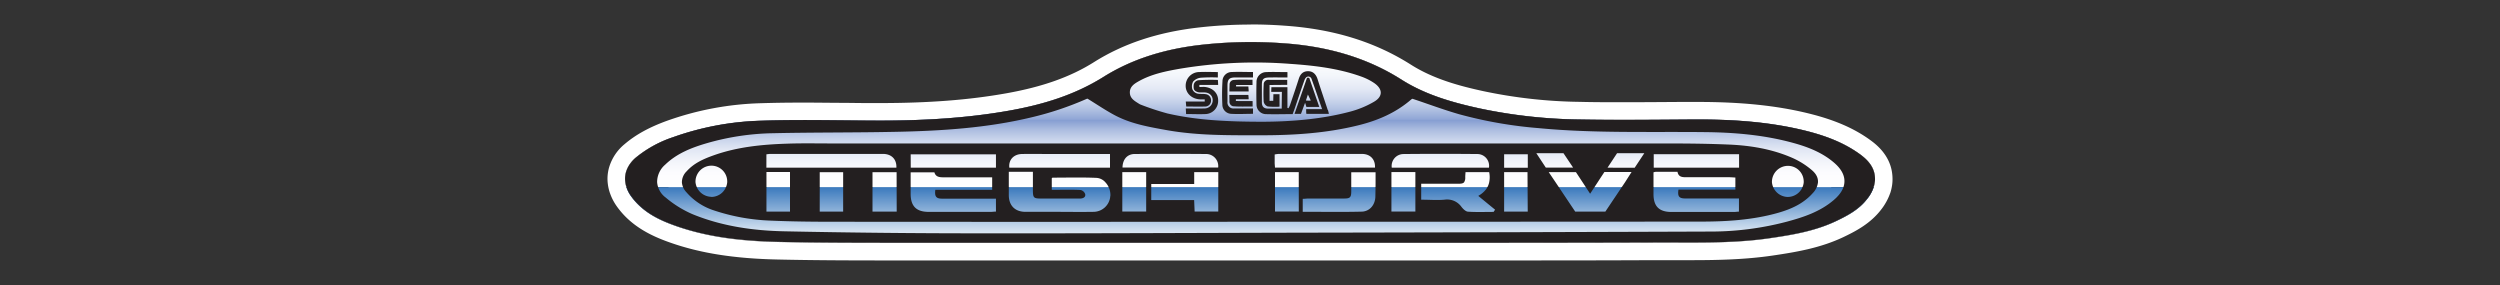 <svg id="Calque_1" data-name="Calque 1" xmlns="http://www.w3.org/2000/svg" xmlns:xlink="http://www.w3.org/1999/xlink" viewBox="0 0 1000 114"><rect x="0" y="0" width="1000" height="114" fill="#333333" stroke="none"/><defs><linearGradient id="linear-gradient" x1="500" y1="41.23" x2="500" y2="99.19" gradientTransform="matrix(1, 0, 0, -1, 0, 116.09)" gradientUnits="userSpaceOnUse"><stop offset="0" stop-color="#fff"/><stop offset="0.1" stop-color="#fcfcfe"/><stop offset="0.18" stop-color="#f2f4fa"/><stop offset="0.26" stop-color="#e1e7f4"/><stop offset="0.33" stop-color="#c9d4eb"/><stop offset="0.4" stop-color="#aabbdf"/><stop offset="0.46" stop-color="#879fd2"/><stop offset="0.47" stop-color="#91a7d6"/><stop offset="0.54" stop-color="#b2c2e2"/><stop offset="0.61" stop-color="#ced8ed"/><stop offset="0.68" stop-color="#e4e9f5"/><stop offset="0.77" stop-color="#f3f6fb"/><stop offset="0.86" stop-color="#fcfdfe"/><stop offset="1" stop-color="#fff"/></linearGradient><linearGradient id="linear-gradient-2" x1="500.02" y1="18.89" x2="500.02" y2="41.23" gradientTransform="matrix(1, 0, 0, -1, 0, 116.09)" gradientUnits="userSpaceOnUse"><stop offset="0" stop-color="#fff"/><stop offset="1" stop-color="#3a79bd"/></linearGradient></defs><title>logo</title><path d="M500.34,16.83q6.39,0,12.79.46c16.87,1.14,32.93,5.34,47.39,14.51C570.18,37.94,581,41,591.94,43.38a204.19,204.19,0,0,0,39.74,4.41q9.08.16,18.15.15c8.82,0,17.64-.08,26.46-.15h2.88c14.41,0,28.71,1,42.77,4.43,7.85,1.94,15.43,4.67,22.07,9.49,3.07,2.25,5.48,4.9,5.91,8.63A10.5,10.5,0,0,1,750,72c0,.3,0,.6-.07.9a10.75,10.75,0,0,1-.43,1.93h0A16,16,0,0,1,748,78l0,0a13.93,13.93,0,0,1-1.09,1.55c-3.21,4.24-7.77,6.68-12.45,8.9C726,92.46,717.08,94,708,95.3c-10.71,1.58-21.47,1.77-32.24,1.77l-10.6,0h-3.49q-31.73.14-63.45.11H360.16c-16.41,0-32.81,0-49.2-.38-13.77-.3-27.44-1.74-40.55-6.36-5-1.75-9.85-3.92-13.9-7.45a25.47,25.47,0,0,1-4.23-4.69,13.62,13.62,0,0,1-1.72-3.43h0a10,10,0,0,1-.46-1.93,9.66,9.66,0,0,1,.27-4,12.13,12.13,0,0,1,4-5.93,46.89,46.89,0,0,1,14.88-8.12,114.34,114.34,0,0,1,35.5-6.59c5.69-.18,11.38-.24,17.06-.24,8.52,0,17,.13,25.57.19h4.33c17.49,0,34.91-.94,52.15-4,13.25-2.38,25.89-6.15,37.59-13.49S466.2,19.62,479.85,18a180.06,180.06,0,0,1,20.49-1.18m0-7a184.68,184.68,0,0,0-21.29,1.23c-16.11,1.9-29.63,6.39-41.34,13.73-9.5,6-20.65,9.94-35.11,12.53-15,2.68-31.13,3.92-50.91,3.92h-4.27c-3.22,0-6.42-.06-9.62-.09-5.24,0-10.66-.1-16-.1-6.56,0-12,.08-17.26.24a121.5,121.5,0,0,0-37.65,7c-7.23,2.62-12.64,5.61-17.08,9.4A19,19,0,0,0,243.63,67a16.42,16.42,0,0,0-.46,6.87,17.8,17.8,0,0,0,.75,3.19c0,.07.05.15.08.22a20.64,20.64,0,0,0,2.54,5,32.64,32.64,0,0,0,5.39,6c5.24,4.57,11.39,7.09,16.15,8.76,12,4.23,25.58,6.38,42.72,6.76,16.47.38,33.19.38,49.36.38h238.1c20.35,0,42.12,0,63.48-.11H675.8c10,0,21.69-.14,33.26-1.85,9.74-1.43,19.24-3.08,28.34-7.4,5-2.39,10.75-5.4,15-10.91a22.22,22.22,0,0,0,1.51-2.15.53.53,0,0,0,.06-.1,22.47,22.47,0,0,0,2-4.12,5.37,5.37,0,0,0,.21-.56,18.72,18.72,0,0,0,.69-3.14c.07-.52.11-1,.13-1.58a18.23,18.23,0,0,0-.12-2.77c-.89-7.71-6.79-12-8.74-13.44-6.5-4.73-14.29-8.1-24.51-10.63-12.81-3.17-26.93-4.64-44.45-4.64h-2.94l-4.48,0c-7.19.05-14.62.11-21.92.11-6.65,0-12.55,0-18-.15a197.24,197.24,0,0,1-38.41-4.26c-9.19-2-19.85-4.75-29.11-10.64-14.45-9.16-31-14.25-50.68-15.58-4.37-.32-8.85-.48-13.26-.48Z" fill="#fff"/><path d="M509.05,45.51a13.06,13.06,0,0,1-2.41-.19,5.3,5.3,0,0,1-3.88-4.43,58.14,58.14,0,0,1,0-7.23,4.63,4.63,0,0,1,4.65-4.6H515a2.81,2.81,0,0,1,2.81,2.81v2.06A2.8,2.8,0,0,1,515,36.75h-.42a2.8,2.8,0,0,1,.13.86v5a2.81,2.81,0,0,1-2.81,2.81h-1.32A11.6,11.6,0,0,1,509.05,45.51Z"/><path d="M507.52,31.91h7.41V34h-7.1v6.3h1a2.38,2.38,0,0,1,.46,0c0-1.12.05-1.61.05-2.69h2.47v5c-.94,0-1.88.06-2.78.06a11.63,11.63,0,0,1-1.95-.14,2.57,2.57,0,0,1-1.6-1.86,56.73,56.73,0,0,1,0-6.9,1.81,1.81,0,0,1,1.73-1.9h.28m0-5.62h0a7.43,7.43,0,0,0-7.64,7.2v.09a63.73,63.73,0,0,0,0,7.57A8.07,8.07,0,0,0,506,48.06h.08a15.33,15.33,0,0,0,2.95.25h2.78a5.63,5.63,0,0,0,5.62-5.63V39a5.63,5.63,0,0,0,3.1-5V31.91a5.62,5.62,0,0,0-5.62-5.62h-7.38Z" fill="#fff"/><path d="M517.84,48.42a2.81,2.81,0,0,1-2.81-2.8,3,3,0,0,1,.16-.94c1.7-4.94,3.35-9.7,5-14.46a2.81,2.81,0,0,1,2.56-1.89h1a2.81,2.81,0,0,1,2.66,1.89l4,11.73a2.81,2.81,0,0,1-1.74,3.58,2.91,2.91,0,0,1-.92.15h-4.34l-.37.91a2.83,2.83,0,0,1-2.63,1.84Z"/><path d="M523.68,31.1l4,11.73h-5.16L522,41.18c-.64,1.7-1.14,3-1.66,4.43h-2.53l5-14.46h.87m-1.31,9.13h1.9c-.33-.8-1.14-2.41-1.14-2.41s-.51,1.61-.8,2.41m1.31-14.76h-1.08a5.62,5.62,0,0,0-5.13,3.79c-1.61,4.77-3.28,9.53-5,14.46a5.62,5.62,0,0,0,5.37,7.46h2.58a5.61,5.61,0,0,0,4.82-2.78h2.47A5.61,5.61,0,0,0,533,41l-1.6-4.61L529,29.24a5.63,5.63,0,0,0-5.32-3.79Z" fill="#fff"/><path d="M510.61,48.53c-1.8,0-3.28,0-4.66-.07a6.63,6.63,0,0,1-6.25-6.6c-.08-3.07-.08-6.12,0-9.07a6.68,6.68,0,0,1,6.54-6.72c1-.06,2.13-.08,3.48-.08h5.17a2.82,2.82,0,0,1,2.81,2.71,6.28,6.28,0,0,1,5.4-3h.12c3.06,0,5.41,1.85,6.43,5.07.84,2.63,1.7,5.26,2.59,7.87l1.5,4.52a10,10,0,0,1,.32,1.42,2.51,2.51,0,0,0,.1.49A2.82,2.82,0,0,1,532,48.4a2.69,2.69,0,0,1-.57.06h-8.92a2.82,2.82,0,0,1-2.73-2.11l-.12.34A2.81,2.81,0,0,1,517,48.53h-6.38Zm12.6-12.26c-.55,1.55-1.07,3.1-1.61,4.61V41a2.71,2.71,0,0,1,.8-.11h2.41Zm-15.7,4.37h2.34V39.57h-1.42a2.66,2.66,0,0,1-.92-.16c0,.41,0,.81,0,1.23Z"/><path d="M523.22,28.49c2,0,3.17,1.23,3.79,3.12,1.32,4.15,2.73,8.27,4.09,12.41a14.65,14.65,0,0,1,.33,1.6h-8.95c0-.58-.05-1.07-.09-1.89h6.38c-1.51-4.36-2.85-8.38-4.28-12.29a1.38,1.38,0,0,0-1.25-.76h-.14c-.67.07-1.18.8-1.38,1.42-1.35,3.72-2.58,7.48-3.87,11.24-.25.75-.55,1.49-.86,2.36h-6.35c-1.52,0-3.05,0-4.57-.07a3.83,3.83,0,0,1-3.54-3.85c-.07-3-.07-6,0-8.93a3.92,3.92,0,0,1,3.82-4h.07c1.1-.06,2.21-.08,3.33-.08h5.16v2.18h-7.23c-2.3,0-2.95.67-3,2.92s0,4.64,0,6.95c0,1.7.73,2.57,2.41,2.57h5.52c0-2.25.06-6.7.06-6.7h-4.26l.05-1.88h6.43V43.2a3.25,3.25,0,0,1,.42.11,9.72,9.72,0,0,0,.6-1.21c1.19-3.51,2.41-7,3.5-10.52.59-1.85,1.76-3,3.67-3.09h.06m0-5.62H523a9.23,9.23,0,0,0-4.82,1.43,5.64,5.64,0,0,0-3.31-1.08h-5.17c-1.4,0-2.55,0-3.65.09A9.51,9.51,0,0,0,497,32.74c-.08,3-.08,6.07,0,9.18a9.44,9.44,0,0,0,9,9.35c1.41,0,2.92.07,4.75.07h6.37a5.63,5.63,0,0,1,5.48-.07h9a5.62,5.62,0,0,0,5.63-5.62,5.45,5.45,0,0,0-.12-1.14,2.61,2.61,0,0,0-.08-.42,11.84,11.84,0,0,0-.43-1.78c-.5-1.55-1-3.07-1.51-4.6-.86-2.55-1.73-5.19-2.57-7.78-1.43-4.41-4.82-7-9.13-7Z" fill="#fff"/><path d="M491.8,39.45A2.81,2.81,0,0,1,489,36.64h0V33.88a4.57,4.57,0,0,1,4.31-4.66c1-.1,2.15-.14,3.54-.14H501a2.79,2.79,0,0,1,2.81,2.79v2.19a2.81,2.81,0,0,1-1.54,2.51,2.81,2.81,0,0,1-2.74,2.88H491.8Z"/><path d="M496.9,31.89c1.35,0,2.72,0,4.14,0v2.13h-6.57v.61h4.9c0,.75.06,1.27.1,2h-7.69c0-1.11.05-2.07.05-2.76A1.8,1.8,0,0,1,493.57,32h0c1.09-.1,2.18-.13,3.3-.13m0-5.63c-1.48,0-2.69.06-3.82.16a7.38,7.38,0,0,0-6.85,7.46v2.76a5.63,5.63,0,0,0,5.62,5.63h7.7A5.64,5.64,0,0,0,505,38.13a5.63,5.63,0,0,0,1.74-4.07V31.93a5.62,5.62,0,0,0-5.62-5.62h-4.14Z" fill="#fff"/><path d="M497,45.45c-1.61,0-2.81-.05-4-.14a4.66,4.66,0,0,1-4-4.78V38a2.81,2.81,0,0,1,2.81-2.81h7.63a2.81,2.81,0,0,1,2.81,2.65h0a2.8,2.8,0,0,1,1.69,2.58v2.15a2.81,2.81,0,0,1-2.81,2.81h-2.05Z"/><path d="M499.41,38c0,.5.07,1,.11,1.74h-5.1v.69h6.71v2.14H497a34.73,34.73,0,0,1-3.74-.13,1.9,1.9,0,0,1-1.4-2c0-.74,0-1.55,0-2.52h7.62m0-5.62h-7.62A5.63,5.63,0,0,0,486.19,38v2.54a7.41,7.41,0,0,0,6.57,7.57c1.24.11,2.53.16,4.19.16h4.14a5.63,5.63,0,0,0,5.62-5.63V40.44a5.61,5.61,0,0,0-2-4.3,5.63,5.63,0,0,0-5.31-3.76Z" fill="#fff"/><path d="M479.48,48.55h-5a2.8,2.8,0,0,1-2.81-2.66l-.13-2.24a2.81,2.81,0,0,1,2.67-3h7.51c.64,0,.62-.34.62-.5a.6.6,0,0,0,0-.19,1.32,1.32,0,0,0-.65-.14h-2a6.26,6.26,0,0,1-2.84-.94c-1.74-1.16-2.37-2.54-2.24-4.93a5,5,0,0,1,4.65-4.74,42.68,42.68,0,0,1,4.52-.17c1.85,0,3.43.05,3.49.05A2.82,2.82,0,0,1,490,31.79s.05,1.14.09,2a2.8,2.8,0,0,1-.8,2.07l-.27.26a8.25,8.25,0,0,1-2.95,11.27,8.45,8.45,0,0,1-3.39,1.09C481.69,48.52,480.71,48.55,479.48,48.55Z"/><path d="M483.76,31.88c1.83,0,3.4.05,3.4.05s.06,1.14.1,2h-7.49a5,5,0,0,1,0,.8,3.18,3.18,0,0,0,.61,0H482c3.21.37,5.38,2.59,5.36,5.54a5.26,5.26,0,0,1-4.82,5.34c-1,.06-2,.07-3,.07-1.61,0-3.29-.05-5-.05,0-.73-.08-1.34-.13-2.24h7.45a3.26,3.26,0,0,0,3.33-3.19,1.62,1.62,0,0,0,0-.22c-.05-1.82-1.39-3-3.41-3h-1.79a3.5,3.5,0,0,1-1.42-.39c-.73-.48-1.09-.8-1-2.41a2.19,2.19,0,0,1,2.09-2.09c1.4-.12,2.8-.18,4.2-.16m0-5.62h0a45.59,45.59,0,0,0-4.82.19,7.79,7.79,0,0,0-7.07,7.39,8.92,8.92,0,0,0,.7,4.27,5.63,5.63,0,0,0-3.85,5.63l.07,1.15c0,.36,0,.7.06,1.08a5.63,5.63,0,0,0,5.62,5.33h5c1.29,0,2.35,0,3.36-.08a10.9,10.9,0,0,0,10.09-10.91,11.09,11.09,0,0,0-.67-3.91,5.56,5.56,0,0,0,.59-2.78c0-.86-.1-2-.1-2a5.62,5.62,0,0,0-5.42-5.34c-.07,0-1.69,0-3.6,0Z" fill="#fff"/><path d="M495.67,48.47c-1.36,0-2.48,0-3.53-.1A6.48,6.48,0,0,1,486,42a81.59,81.59,0,0,1,.06-9.64,6.53,6.53,0,0,1,6.38-6.29c1-.06,2.11-.09,3.43-.09h5.15a2.81,2.81,0,0,1,2.82,2.81V31a2.81,2.81,0,0,1-2.82,2.81h-7.31v6.76h7.33a2.81,2.81,0,0,1,2.81,2.81v2.2a2.81,2.81,0,0,1-2.81,2.81h-5.42Z"/><path d="M495.9,28.8c1.69,0,3.39.05,5.15.05V31H494.1c-2.45,0-3.15.71-3.22,3.21v6.54a2.36,2.36,0,0,0,2.65,2.65H501v2.19c-1.84,0-3.64,0-5.41,0-1.14,0-2.25,0-3.37-.09a3.68,3.68,0,0,1-3.48-3.71,82.47,82.47,0,0,1,.16-9.3,3.71,3.71,0,0,1,3.71-3.64q1.62-.09,3.27-.09m0-5.62c-1.38,0-2.53,0-3.61.1a9.34,9.34,0,0,0-9,8.91,84.17,84.17,0,0,0-.06,9.92,9.32,9.32,0,0,0,8.72,9c1.11.08,2.3.11,3.72.11h5.41a5.63,5.63,0,0,0,5.63-5.63V43.38a5.63,5.63,0,0,0-5.63-5.62h-4.54V36.6h4.51A5.62,5.62,0,0,0,506.68,31V28.81a5.61,5.61,0,0,0-5.62-5.62h-5.15Z" fill="#fff"/><path d="M479.08,45.5h-4.54a2.81,2.81,0,0,1-2.8-2.52c-.07-.67-.12-1.23-.19-2.06a2.77,2.77,0,0,1,.74-2.14,2.55,2.55,0,0,1,.38-.35,7.89,7.89,0,0,1-1.13-3.9,8.3,8.3,0,0,1,8.14-8.46h0c.9-.05,1.85-.07,3-.07h4.52A2.81,2.81,0,0,1,490,28.81V31a2.81,2.81,0,0,1-2.81,2.81h-3.85a22.58,22.58,0,0,0-2.33.12,3.3,3.3,0,0,0-1.41.35,1.62,1.62,0,0,0,0,.44,1,1,0,0,0,.29.08,6.17,6.17,0,0,0,.86,0,11.27,11.27,0,0,1,2,.15,5.2,5.2,0,0,1,4.48,5.4,5.15,5.15,0,0,1-5.13,5.13Z"/><path d="M482.68,28.79c1.48,0,3,0,4.52,0V31c-1.3,0-2.58-.07-3.86-.07a26.12,26.12,0,0,0-2.65.13,4.74,4.74,0,0,0-3.41,1.52,3.91,3.91,0,0,0-.37,3,2.93,2.93,0,0,0,2.51,1.9c.86.13,1.88,0,2.78.16a2.42,2.42,0,0,1,2.21,2.54,2.33,2.33,0,0,1-2.25,2.41H474.5c-.07-.66-.12-1.19-.19-2h7.59a6.19,6.19,0,0,1,0-.86c-.71,0-1.21,0-1.84,0-3.29-.14-5.73-2.36-5.79-5.31a5.47,5.47,0,0,1,5.3-5.62h.18c1-.05,1.91-.06,2.88-.06m0-5.63c-1.22,0-2.22,0-3.17.08a11.08,11.08,0,0,0-10.8,11.33v0a10.62,10.62,0,0,0,.65,3.48,5.53,5.53,0,0,0-.63,3.09c.06.86.12,1.42.19,2.12a5.62,5.62,0,0,0,5.63,5h4.56c1.2,0,2.19,0,3.11-.05a7.93,7.93,0,0,0,7.84-7.8,8.11,8.11,0,0,0-.94-4.15A5.62,5.62,0,0,0,492.85,31V28.83a5.63,5.63,0,0,0-5.62-5.63h-4.52Z" fill="#fff"/><path d="M416.48,91.39H332.94c-9.53,0-17.37-.15-24.71-.46a83.92,83.92,0,0,1-24.1-4.41,27.3,27.3,0,0,1-11.59-7.79,11.61,11.61,0,0,1-1.8-2.69,8,8,0,0,1-.81-3,8.94,8.94,0,0,1,2.65-6.55c3.3-3.67,7.61-5.57,11.77-7.07,10.44-3.75,21.26-4.57,30.46-4.88,2.32-.08,4.82-.12,7.92-.12h344c10,0,17.73.14,24.9.44,10.07.45,18.59,2.21,26.07,5.4a34.46,34.46,0,0,1,8.84,5.55c3.12,2.66,3.57,5.43,3.4,7.23a8,8,0,0,1-.8,2.87A12.43,12.43,0,0,1,727,79c-3.6,4-8.26,6.65-15.1,8.59-11.17,3.21-22.43,3.62-32,3.62-34.54.06-68.43.07-103,.07Zm171.1-9.51c1.08.06,2.28.1,3.71.1L589.5,80.5a2.78,2.78,0,0,1-1-2.41,2.85,2.85,0,0,1,1.38-2.21,6.44,6.44,0,0,0,2.58-2.41,4,4,0,0,0,.45-1.16,5.31,5.31,0,0,0,.1-.68h-4.18a5.1,5.1,0,0,1-1.08,3.18,5.51,5.51,0,0,1-4.36,1.51h-12.1v.8h3a29.43,29.43,0,0,0,3.27-.11c.4,0,.8-.06,1.21-.06a9.75,9.75,0,0,1,8.1,4,4.32,4.32,0,0,0,.8.91ZM406.33,78.09c0,2.6,1.25,3.83,3.87,3.85h3.62c-2.52-.6-3.44-2.33-3.45-5.88V71.5h-4Zm28-4.25a5.33,5.33,0,0,1,2.47,3,4.11,4.11,0,0,1-.61,3.45,4.47,4.47,0,0,1-2.41,1.61h3.76a4,4,0,0,0,3.84-3.77,4.56,4.56,0,0,0-.43-2.12,4.42,4.42,0,0,0-.8-1.2,2.57,2.57,0,0,0-1.61-.88C437.22,73.91,435.85,73.86,434.3,73.84Zm229.94-.93v4.52c0,1.74.3,2.93.92,3.57s1.76,1,3.45,1h3.26a4.56,4.56,0,0,1-2.34-1.46,6.13,6.13,0,0,1-.94-5.09A2.82,2.82,0,0,1,671,73.1a4.47,4.47,0,0,1-1.87-1.55h-4.82c0,.44,0,.9,0,1.36ZM367,75.39v2.12c0,1.69.3,2.87.92,3.49s1.84.94,3.55.94h3.21a4.62,4.62,0,0,1-2.26-1.38c-1.33-1.51-1.26-3.5-1.06-5a2.81,2.81,0,0,1,2.53-2.41,5,5,0,0,1-1.83-1.4h-5Zm176.26-2.46v3.83c0,2.83-1.06,4.51-3.21,5.16,1.6,0,3.11,0,4.54-.09,1.84,0,2.69-1.75,2.71-3.42l.08-5.51V71.69h-4.1Zm97.28,8.92,5.71-8.55,1.12-1.67h-4.1l-3.13,4.81-1.74,2.65a2.8,2.8,0,0,1-2.3,1.24h0a2.79,2.79,0,0,1-2.34-1.26l-3-4.57-1.85-2.81h-4.09l1.09,1.61,5.73,8.55Zm-306.15,0V71.69h-3.74V81.84Zm273.79,0V71.67h-3.8V81.83Zm-152.58,0V71.67h-3.9V81.82Zm-142.47,0V71.62h-3.79v10.2Zm42.68,0V71.69h-4V81.8Zm207.44,0V71.64h-3.95V81.79Zm-46.59,0V71.66h-3.88V81.79Zm-32.21,0V71.66h-4v1.92a2.81,2.81,0,0,1-2.82,2.81H463.32v.8h14.36a2.81,2.81,0,0,1,2.81,2.68s.07,1.61.08,1.91ZM281,72.52v.21a3.14,3.14,0,0,0,.26,1A3.7,3.7,0,0,0,284.53,76a3.64,3.64,0,0,0,3.21-2.21,3,3,0,0,0,.27-1v-.19a3.29,3.29,0,0,0-1-2.34,3.62,3.62,0,0,0-2.56-1.06v0A3.58,3.58,0,0,0,281,72.49Zm434.13-3.38a3.66,3.66,0,0,0-2.57,1.1,3.23,3.23,0,0,0-1,2.25v.24a3.21,3.21,0,0,0,.26,1,3.73,3.73,0,0,0,3.3,2.22,3.63,3.63,0,0,0,3.21-2.2,3,3,0,0,0,.26-1v-.16a3.29,3.29,0,0,0-1-2.36,3.52,3.52,0,0,0-2.52-1.07h0Zm-62.76-4.87.12-.18h-4.15l-.11.18Zm-28.39,0-.1-.16h-4.13l.11.16Z"/><path d="M322.75,57.28c3.48,0,6.95,0,10.44,0H666.72c8.27,0,16.54.09,24.78.43,8.62.38,17.11,1.77,25.09,5.18a31.91,31.91,0,0,1,8.15,5.1c1.8,1.54,2.59,3.21,2.41,4.87a5.68,5.68,0,0,1-.55,1.94A9.71,9.71,0,0,1,725,77.19c-3.71,4.12-8.53,6.28-13.78,7.79C701,87.9,690.55,88.5,680,88.51q-51.82.08-103.63.06H333c-8.2,0-16.41-.11-24.59-.46a80.47,80.47,0,0,1-23.3-4.25,24.31,24.31,0,0,1-10.44-7,8.77,8.77,0,0,1-1.38-2,4.86,4.86,0,0,1-.51-1.94,6.17,6.17,0,0,1,1.93-4.51c2.88-3.22,6.66-4.87,10.63-6.3,9.57-3.44,19.55-4.39,29.6-4.72,2.6-.09,5.21-.12,7.82-.12M643,67.08h10.85l3.84-5.8H646.83c-1.2,1.81-2.41,3.65-3.8,5.8m-24.7,0h10.92c-1.45-2.15-2.67-4-3.86-5.77H614.53l3.8,5.77m-61.62,0h38.87a4.71,4.71,0,0,0-3.89-5.41,5.29,5.29,0,0,0-.8-.06q-7.38-.07-14.75-.07t-14.75.07c-3,0-4.94,2.46-4.68,5.47M449,67h38.23a4.81,4.81,0,0,0-4.82-5.43q-7.12-.06-14.25-.06l-14.26.06c-3,0-4.86,2.14-4.91,5.43m-45.3,0H444V61.57h-35.2c-3.34,0-5.46,2.32-5.1,5.44M510,67H550a4.87,4.87,0,0,0-5.24-5.48H511.42a13.26,13.26,0,0,0-1.54.21v3.39c0,.59.09,1.16.14,1.89m-203.44.07h52.05c.15-3.35-1.94-5.49-5.4-5.51h-45c-.51,0-1,.11-1.61.16v5.35m354.9,0h34.15v-5.4h-34.2v5.37m-59.84,0h9.47V61.71h-9.47v5.37m-237.35,0h34.11V61.72H364.3v5.35m-79.75,11.7h0a6.49,6.49,0,0,0,5.76-3.91,5.9,5.9,0,0,0,.49-1.93v-.38a6.33,6.33,0,0,0-6.35-6.23h0a6.38,6.38,0,0,0-6.27,6.15,1.77,1.77,0,0,0,0,.46,5.84,5.84,0,0,0,.49,1.93,6.54,6.54,0,0,0,5.84,3.91m430.56,0h0a6.43,6.43,0,0,0,5.77-3.91,5.63,5.63,0,0,0,.47-1.93,1.71,1.71,0,0,0,0-.32A6.31,6.31,0,0,0,715,66.32h0a6.44,6.44,0,0,0-6.37,6.2v.41a5.85,5.85,0,0,0,.5,1.93A6.55,6.55,0,0,0,715,78.77m-299.63,6H430c2.47,0,4.94,0,7.42,0A6.75,6.75,0,0,0,444,78.31a7.46,7.46,0,0,0-1.94-5.4,5.1,5.1,0,0,0-3.53-1.77c-2.52-.12-5-.15-7.55-.15-3.36,0-6.71.06-10.07.06-.09,0-.19.15-.31.24v4.63h7.09c1.49,0,3,0,4.46.12a2.48,2.48,0,0,1,1.8,1.54c.31,1.19-.65,1.74-1.77,1.82h-15.7c-3,0-3.22-.29-3.22-3.32V68.71h-9.64v9.37c0,4.14,2.48,6.63,6.66,6.67h5.32m262.92,0h15.19c.69,0,1.38-.09,2-.13V79.41H674c-2.35,0-3-.88-2.59-3.54h22.66V71.05c-.9,0-1.75-.14-2.58-.14H674.23c-1.53,0-2.94-.17-3.3-2.16h-8.61a5.42,5.42,0,0,0-.87.19v8.51c0,5,2.2,7.33,7.17,7.35h9.8m-371.84-.17H316V68.81h-9.41V84.63M652.69,68.81H641.81c-.9,1.38-1.8,2.73-2.7,4.12l-1.26,1.93-1.73,2.64c-.6-.91-1.18-1.78-1.74-2.64l-1.28-1.93-2.69-4.08H619.54l2.73,4.08,1.3,1.93,6.56,9.8h12l6.55-9.8,1.29-1.93c.91-1.35,1.82-2.72,2.75-4.12m-96.14,15.8h9.58V68.83h-9.58V84.61M574.22,80a33.92,33.92,0,0,0,3.5-.12c.34,0,.66-.05,1-.05a6.85,6.85,0,0,1,5.86,2.93c.65.8,1.67,1.85,2.59,1.91,1.53.11,3.08.13,4.62.13h5.62l.62-.9c-2.16-1.78-4.33-3.57-6.72-5.52A9.31,9.31,0,0,0,595,74.86a7,7,0,0,0,.73-1.93,10.06,10.06,0,0,0,0-4.09h-9.5c0,.74-.09,1.39-.11,2a3.32,3.32,0,0,1-.48,2.06c-.39.44-1.06.56-2.24.57H568.45v6.43c2,0,3.9.07,5.78.07M510,84.62h9.5V68.85H510V84.61M460.5,80h17.18c.08,1.7.14,3.12.2,4.59h9.44V68.85h-9.64v4.73H460.5V80m141.13,4.63H611V68.85h-9.39v15.8m-152.71,0h9.55V68.85h-9.55V84.63M382,84.78h14.32c.71,0,1.4-.09,2.09-.13V79.41H376.8c-2.34,0-3-.86-2.67-3.53h22.72v-5H377.32c-1.66,0-3.09-.25-3.57-2h-9.5v8.62c0,5,2.24,7.23,7.23,7.23H382m150.52-5.36h-9c-.81,0-1.54.09-2.41.13v5.16c4.69,0,9.29.05,13.85.05,3.27,0,6.52,0,9.76-.11s5.4-2.84,5.45-6.19l0-3.59V72.85h0v-4H540.5v7.82c0,2.17-.51,2.66-2.72,2.68H532.5M349,84.61h9.64V68.88H349V84.61m-21.13,0h9.36V68.88H327.9V84.65m-5.15-33c-3.12,0-5.67,0-8,.11-9.43.32-20.51,1.17-31.33,5-4.51,1.61-9.19,3.7-12.91,7.82a11.78,11.78,0,0,0-3.37,8.62,10.79,10.79,0,0,0,1.05,4,14.81,14.81,0,0,0,2.27,3.34,30,30,0,0,0,12.85,8.56,86.23,86.23,0,0,0,24.9,4.57c7.37.31,15.27.46,24.83.46H576.4c34.9,0,69.08,0,103.63-.06,9.72,0,21.23-.46,32.73-3.73,4.58-1.3,11.25-3.7,16.43-9.43a15.23,15.23,0,0,0,2.53-3.71,11.26,11.26,0,0,0,1.06-3.86c.22-2.51-.37-6.19-4.39-9.64a37.45,37.45,0,0,0-9.64-6c-7.77-3.32-16.62-5.16-27-5.62-7.23-.31-14.94-.45-25-.45H322.75ZM714.39,72.44a1,1,0,0,1,.74-.49.7.7,0,0,1,.51.23.51.51,0,0,1,.17.29v.06h0v.11a.7.7,0,0,1-1.37-.14v-.06Z" fill="#fff"/><path d="M750,72c0,.3,0,.6-.07.9a10.75,10.75,0,0,1-.43,1.93H250.56a10,10,0,0,1-.46-1.93c-.51-3.58.93-7,4.22-9.87a47.19,47.19,0,0,1,14.88-8.12,114.4,114.4,0,0,1,35.51-6.59c14.2-.45,28.41-.14,42.63-.05,18.94.12,37.81-.72,56.48-4,13.25-2.41,26-6.2,37.58-13.49s24.75-11.07,38.43-12.7a177.81,177.81,0,0,1,33.27-.73C530,18.5,546,22.71,560.5,31.87c9.64,6.15,20.42,9.25,31.41,11.58a204.19,204.19,0,0,0,39.74,4.41c14.87.24,29.72.08,44.62,0,15.38-.13,30.65.71,45.65,4.41,7.85,1.95,15.43,4.65,22.06,9.5C747.52,64.27,750.16,67.35,750,72Z" fill="url(#linear-gradient)"/><path d="M749.49,74.86a15.61,15.61,0,0,1-2.64,4.73c-3.21,4.24-7.77,6.68-12.45,8.9C726,92.46,717.08,94,708,95.3c-15.39,2.26-30.87,1.68-46.33,1.76-34.78.16-69.57.09-104.35.11H360.16c-16.41,0-32.81,0-49.2-.38-13.77-.3-27.44-1.74-40.55-6.36-5-1.75-9.85-3.92-13.9-7.45a25.47,25.47,0,0,1-4.23-4.69,13.68,13.68,0,0,1-1.72-3.44Z" fill="url(#linear-gradient-2)"/><path d="M744,61.7c-6.64-4.82-14.22-7.55-22.07-9.49-15-3.7-30.27-4.55-45.65-4.42-14.87.11-29.72.27-44.61,0a204.19,204.19,0,0,1-39.74-4.41C581,41,570.18,37.94,560.52,31.8,546.06,22.63,530,18.43,513.13,17.29a177.93,177.93,0,0,0-33.28.72c-13.65,1.61-26.73,5.38-38.42,12.71s-24.34,11.11-37.59,13.49c-18.67,3.34-37.54,4.18-56.48,4-14.22-.09-28.43-.41-42.63.05a114.34,114.34,0,0,0-35.5,6.59A46.89,46.89,0,0,0,254.35,63c-3.3,2.84-4.73,6.29-4.23,9.86a12.58,12.58,0,0,0,2.19,5.38,25.72,25.72,0,0,0,4.22,4.68c4,3.54,8.92,5.7,13.9,7.46,13.11,4.61,26.78,6,40.55,6.36,16.39.37,32.8.36,49.2.38q69.82,0,139.67,0h57.51c34.78,0,69.57,0,104.35-.12,15.46-.08,30.94.51,46.33-1.76,9-1.33,18-2.83,26.36-6.8,4.68-2.23,9.21-4.67,12.45-8.9a13.62,13.62,0,0,0,3.06-6.67A6.54,6.54,0,0,0,750,72C750.16,67.35,747.52,64.27,744,61.7ZM455.56,32.46c5.15-2.87,10.86-4,16.58-5A182.92,182.92,0,0,1,516,25.54c9.64.67,19.33,1.77,28.55,5.1a23.2,23.2,0,0,1,5.1,2.56c3.5,2.41,3.58,5.37,0,7.48a38.12,38.12,0,0,1-9.27,3.89c-12.59,3.41-25.52,4.07-35,4.12-15.26,0-26.9-.67-38.36-3.29a105.65,105.65,0,0,1-10.67-3.52,3.61,3.61,0,0,1-.71-.35c-1.73-1.11-3.68-2.12-3.7-4.53S453.79,33.46,455.56,32.46Zm277.9,47.59c-5.39,4.6-11.89,6.77-18.54,8.57a119.41,119.41,0,0,1-31,4q-82.83.31-165.67.45c-42.19.11-84.39.31-126.59.26q-38.79,0-77.56-.8c-12.65-.23-25.19-2-37-6.82A43,43,0,0,1,266.26,79a8.41,8.41,0,0,1-3.41-6.12,9.16,9.16,0,0,1,3.21-7c4.65-4.5,10.51-6.8,16.55-8.57A101.53,101.53,0,0,1,309,53.29c16.53-.37,33.07-.22,49.58-.57,18.18-.37,36.31-1.54,54.09-5.8a126.28,126.28,0,0,0,21.92-7.34,1.85,1.85,0,0,1,.4-.12c3.83,2.35,7.32,4.73,11,6.68,6.43,3.39,13.58,4.63,20.67,5.91,12.43,2.22,25,2.05,37.55,2.06,13.2,0,26.27-.8,39.15-4,7.8-1.92,15-5,21.14-10.33a1.51,1.51,0,0,1,.5-.27c6.42,2.14,12.47,4.41,18.67,6.19a173.86,173.86,0,0,0,31.55,5.53c22,2.12,44.18,1.38,66.21,1.61,12.19.1,24.29,1.11,36.09,4.39,5.81,1.61,11.41,3.82,16.06,7.8,3,2.55,4.37,5.22,4.18,7.89C737.63,75.34,736.18,77.74,733.46,80.05Z" fill="#231f20"/><path d="M477.28,32.6a3.91,3.91,0,0,0-.37,3,2.93,2.93,0,0,0,2.51,1.9c.86.13,1.88,0,2.78.16a2.42,2.42,0,0,1,2.21,2.54,2.33,2.33,0,0,1-2.25,2.41H482c-2.41.08-4.88,0-7.5,0-.07-.66-.12-1.19-.19-2h7.59a6.19,6.19,0,0,1,0-.86c-.71,0-1.21,0-1.84,0-3.29-.14-5.73-2.36-5.79-5.31a5.47,5.47,0,0,1,5.3-5.62h.18c2.41-.13,4.82,0,7.39,0V31a61.47,61.47,0,0,0-6.51.07A4.84,4.84,0,0,0,477.28,32.6ZM482,34.79c-.75-.09-1.5.05-2.24,0a5.36,5.36,0,0,1,0-.81h7.49c0-.84-.1-2-.1-2a74.12,74.12,0,0,0-7.6.1,2.19,2.19,0,0,0-2.09,2.09c-.09,1.61.26,2,1,2.41a3.5,3.5,0,0,0,1.42.39c.59,0,1.19,0,1.79,0,2,0,3.36,1.22,3.41,3a3.25,3.25,0,0,1-3.1,3.41,1.61,1.61,0,0,1-.22,0c-2.41.09-4.82,0-7.45,0,.05.9.09,1.51.13,2.24,2.81,0,5.45.13,8,0a5.26,5.26,0,0,0,4.82-5.34C487.32,37.37,485.2,35.16,482,34.79Zm11.69,8.59a2.38,2.38,0,0,1-2.7-2.65c0-2.18,0-4.36,0-6.54,0-2.49.72-3.21,3.21-3.21h7V28.81c-2.91,0-5.68-.13-8.43,0a3.71,3.71,0,0,0-3.78,3.63v.08a82.44,82.44,0,0,0-.05,9.3,3.68,3.68,0,0,0,3.48,3.71c2.87.18,5.77,0,8.78,0V43.38ZM501,31.9c-2.58,0-5-.13-7.43.08a1.8,1.8,0,0,0-1.75,1.85v0c0,.69-.06,1.6-.06,2.76h7.7c0-.7-.07-1.22-.11-2h-4.92V34h6.58Zm-6.65,8.51v-.69h5.11c0-.76-.08-1.24-.11-1.74h-7.62c0,1,.05,1.77.05,2.52a1.88,1.88,0,0,0,1.39,2c2.59.21,5.2.1,7.88.1V40.44Zm20.54-6.47v-2h-7.36a1.83,1.83,0,0,0-2.05,1.57,1.67,1.67,0,0,0,0,.32,56.73,56.73,0,0,0,0,6.9,2.57,2.57,0,0,0,1.61,1.85,26.59,26.59,0,0,0,4.72.09v-5h-2.46c0,1.07-.05,1.6-.05,2.69-.54-.09-1,0-1.48,0V34ZM531.1,44c-1.36-4.13-2.77-8.25-4.09-12.4-.63-1.92-1.84-3.15-3.85-3.12s-3.08,1.23-3.66,3.09c-1.12,3.52-2.32,7-3.51,10.51a9.2,9.2,0,0,1-.6,1.22,2.58,2.58,0,0,0-.42-.12v-8.3h-6.42l-.06,1.88h4.26s-.06,4.44-.06,6.69h-5.44c-1.76,0-2.51-.84-2.5-2.56V33.92c0-2.32.68-2.89,3-2.93s4.73,0,7.23,0V28.84c-3,0-5.74-.12-8.49,0a3.92,3.92,0,0,0-3.89,3.95v.07c-.08,3-.08,6,0,8.92a3.83,3.83,0,0,0,3.54,3.87c3.63.12,7.23,0,10.92,0,.31-.87.61-1.61.86-2.36,1.28-3.74,2.52-7.5,3.87-11.24.2-.58.71-1.34,1.37-1.42a1.39,1.39,0,0,1,1.39.75c1.44,3.94,2.77,7.91,4.29,12.28h-6.38c0,.81,0,1.31.09,1.9h9c-.1-.54-.23-1.06-.38-1.58Zm-7.42-12.91h-.87c-1.61,4.77-3.29,9.53-5,14.46h2.58c.52-1.41,1-2.73,1.65-4.43l.52,1.65h5.15Zm-1.32,9.13.8-2.41s.8,1.61,1.14,2.41c-.67.09-1.28,0-1.94,0Z" fill="#231f20"/><path d="M724.74,68.05A31.61,31.61,0,0,0,716.59,63c-8-3.42-16.47-4.82-25.09-5.18-8.24-.35-16.51-.44-24.78-.44q-166.79,0-333.54,0c-6.09,0-12.18-.13-18.26.08-10.05.33-20,1.28-29.6,4.72-4,1.43-7.75,3.1-10.62,6.3A6.14,6.14,0,0,0,272.76,73a6.6,6.6,0,0,0,1.9,4,24.34,24.34,0,0,0,10.44,7,80.68,80.68,0,0,0,23.29,4.25c8.19.35,16.39.45,24.59.45q83.43.08,166.88,0h24.79q77.69,0,155.37-.06c10.5,0,21-.61,31.21-3.51,5.25-1.5,10.07-3.66,13.78-7.78a7.47,7.47,0,0,0,2.17-4.29C727.33,71.22,726.54,69.59,724.74,68.05Zm-63.25-6.36h34.14v5.37H661.49Zm-14.66-.41h10.89l-3.84,5.8H643C644.44,64.93,645.63,63.09,646.83,61.28Zm-21.44,0,3.86,5.77H618.33l-3.8-5.77Zm-23.74.42h9.47v5.38h-9.47Zm-40.26-.09q14.76-.15,29.5,0a4.71,4.71,0,0,1,4.75,4.66,5.52,5.52,0,0,1-.06.81H556.71a4.75,4.75,0,0,1,4.68-5.46Zm-51.48.17a12.8,12.8,0,0,1,1.53-.21h33.31c3.34,0,5.41,2.14,5.25,5.48H510c-.05-.73-.12-1.3-.13-1.89,0-1.08,0-2.19,0-3.37Zm-56-.18q14.25-.12,28.51,0A4.84,4.84,0,0,1,487.27,67H449c.06-3.27,1.9-5.39,4.92-5.41Zm-45.11,0c3.84-.07,7.66,0,11.5,0H444v5.46H403.73c-.36-3.14,1.76-5.41,5.1-5.46Zm-44.53.12h34.11v5.35H364.3Zm-57.71,0c.61-.06,1.13-.16,1.6-.16h45c3.46,0,5.55,2.15,5.39,5.5h-52Zm-22,17a6.49,6.49,0,0,1-6.36-5.84,3.53,3.53,0,0,1,0-.46,6.39,6.39,0,0,1,6.27-6.15,6.32,6.32,0,0,1,6.42,6.2v.41A6.43,6.43,0,0,1,284.58,78.77ZM316,84.63h-9.42V68.81H316Zm21.26,0h-9.37V68.88h9.37Zm21.42,0H349V68.88h9.64Zm39.7,0c-.69,0-1.38.12-2.09.12h-24.8c-5,0-7.23-2.31-7.23-7.23V68.93h9.5c.5,1.84,2,2,3.68,2,5.55,0,11.11,0,16.67,0h2.76v5H374.13c-.34,2.67.33,3.52,2.67,3.53h21.58Zm45.74-6.32a6.76,6.76,0,0,1-6.59,6.42c-5.21.09-10.44,0-15.66,0H410.18c-4.19,0-6.64-2.53-6.66-6.66V68.71h9.64v7.37c0,3,.29,3.33,3.21,3.33h15.91c1.13-.08,2.08-.64,1.78-1.82A2.53,2.53,0,0,0,432.25,76c-2.95-.17-5.94-.09-8.91-.09h-2.63V71.3c.11-.08.22-.24.3-.24,5.88,0,11.76-.17,17.62.09a5.13,5.13,0,0,1,3.53,1.78,7.45,7.45,0,0,1,2,5.39Zm14.35,6.3h-9.55V68.85h9.55Zm28.84,0h-9.46c-.05-1.46-.12-2.88-.2-4.58H460.5V73.6h17.18V68.85h9.64Zm32.21,0H510V68.85h9.5Zm30.63-6.15c0,3.35-2.18,6.11-5.45,6.19-7.78.2-15.58.06-23.61.06V79.53c.87,0,1.6-.13,2.41-.13h14.28c2.21,0,2.7-.51,2.72-2.67V68.9h9.73v4h0c0,1.85-.05,3.69-.08,5.53Zm16,6.15h-9.58V68.83h9.58Zm31.29.15c-3.43,0-6.85.14-10.25-.09-.92-.06-1.95-1.08-2.59-1.91a7.07,7.07,0,0,0-6.84-2.89c-2.9.26-6,0-9.28,0V73.5h14.9c1.18,0,1.85-.14,2.24-.58a3.32,3.32,0,0,0,.48-2.06c0-.64.07-1.28.11-2h9.46a10.06,10.06,0,0,1,0,4.09c-.45,2.11-1.78,3.9-4.36,5.4,2.41,2,4.56,3.74,6.72,5.52Zm13.65-.11h-9.44V68.85H611Zm31,0h-12l-7.86-11.73-2.74-4.07h10.88l2.68,4.07,3,4.57,3-4.56c.9-1.39,1.79-2.74,2.7-4.12h10.87L650,72.93c-2.69,4-5.27,7.84-7.87,11.73Zm53.48,0c-.6,0-1.29.13-2,.13h-25c-5,0-7.23-2.33-7.17-7.35v-8.5a4.23,4.23,0,0,1,.87-.2H671c.42,2.34,2.29,2.16,4.1,2.16h16.46c.81,0,1.68.08,2.59.13v4.82H671.39c-.43,2.67.24,3.52,2.59,3.54h21.61Zm19.59-5.87a6.49,6.49,0,0,1-6.38-5.84,2.8,2.8,0,0,1,0-.41,6.42,6.42,0,0,1,6.42-6.19,6.3,6.3,0,0,1,6.29,6.28,1.71,1.71,0,0,1,0,.32,6.43,6.43,0,0,1-6.35,5.83Z" fill="#231f20"/></svg>
